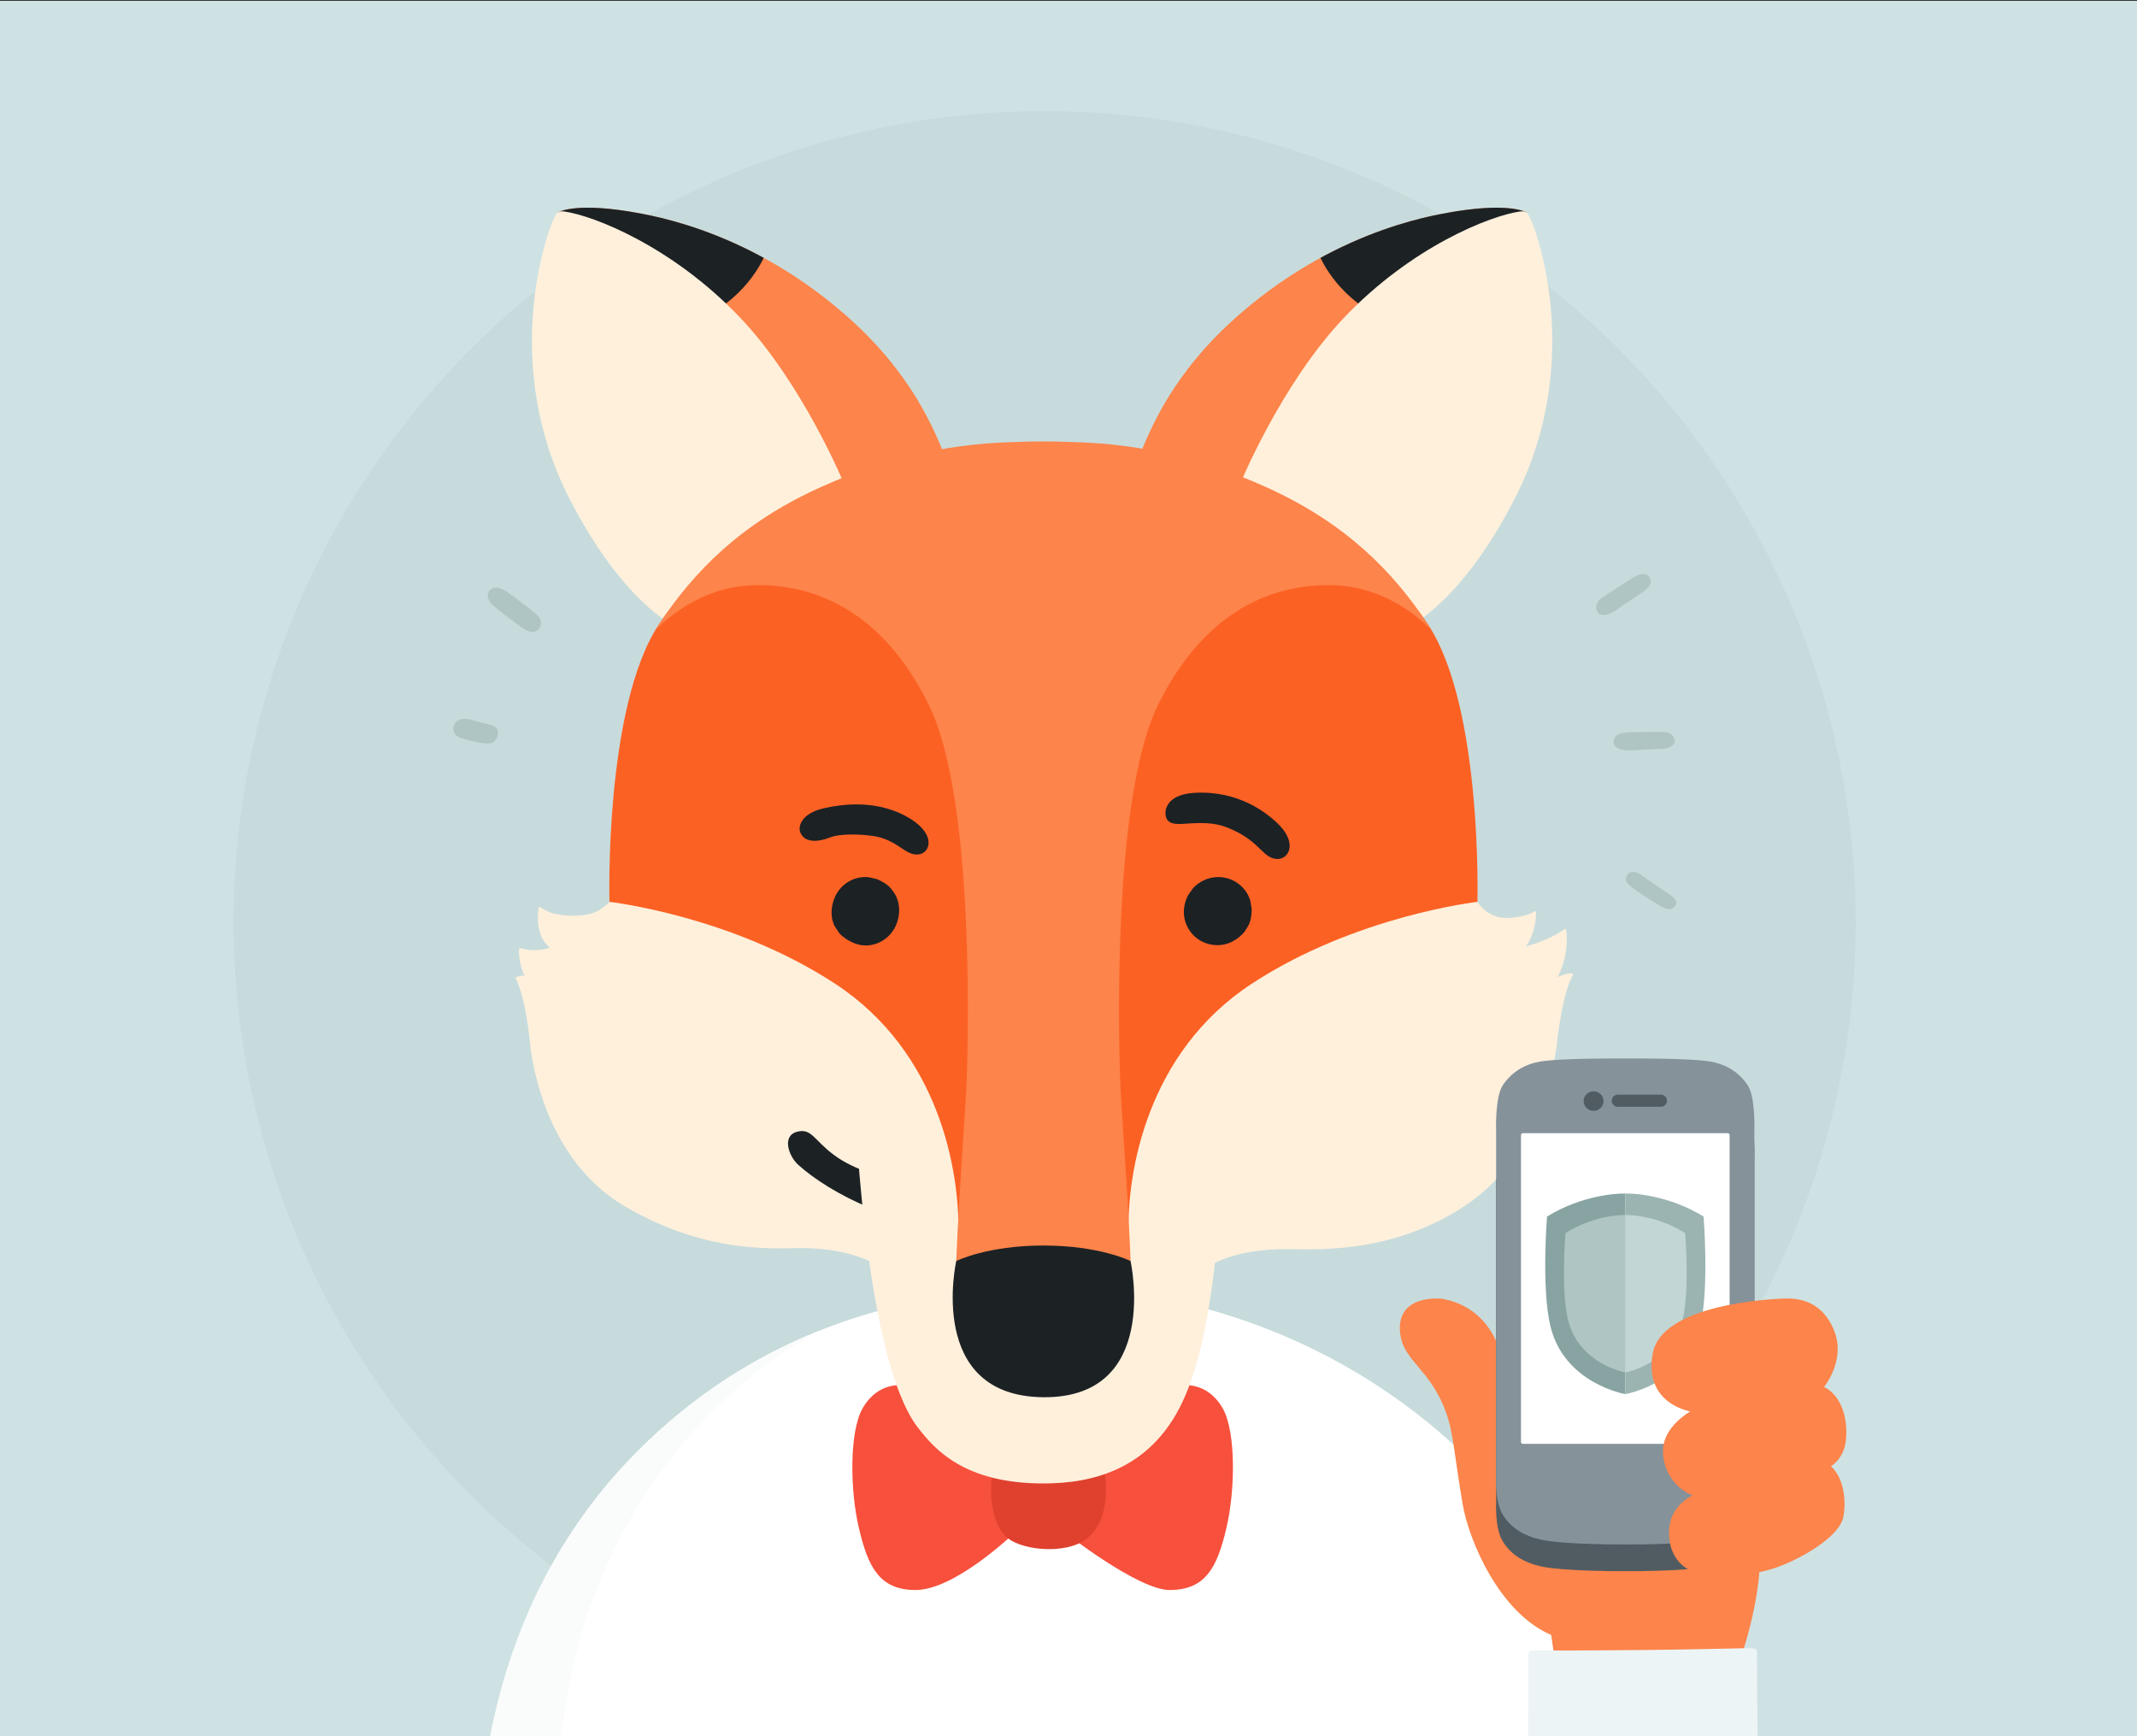 <?xml version="1.0" encoding="utf-8"?>
<!-- Generator: Adobe Illustrator 16.0.3, SVG Export Plug-In . SVG Version: 6.00 Build 0)  -->
<!DOCTYPE svg PUBLIC "-//W3C//DTD SVG 1.1//EN" "http://www.w3.org/Graphics/SVG/1.1/DTD/svg11.dtd">
<svg version="1.1" id="ffos_thomas_manig" xmlns="http://www.w3.org/2000/svg" xmlns:xlink="http://www.w3.org/1999/xlink" x="0px"
	 y="0px" width="480px" height="390px" viewBox="0 0 480 390" enable-background="new 0 0 480 390" xml:space="preserve">
<rect x="0" y="0" width="480" height="390" fill="#333333" stroke="none"/>
<g>
	<defs>
		<rect id="SVGID_67_" width="480" height="390"/>
	</defs>
	<clipPath id="SVGID_2_">
		<use xlink:href="#SVGID_67_"  overflow="visible"/>
	</clipPath>
	<rect y="0.188" clip-path="url(#SVGID_2_)" fill="#CEE2E3" width="480" height="394.873"/>
	<path clip-path="url(#SVGID_2_)" fill="#FAFBFB" d="M108.866,410.191c0,0,2.062-70.758,70.785-104.031
		c14.112-6.836,60.003-20.248,101.912-4.16c60.761,23.322,82.007,74.428,82.007,74.428l-1.635,28.82L108.866,410.191z"/>
	<g clip-path="url(#SVGID_2_)">
		<defs>
			<rect id="SVGID_69_" x="0" y="-4.873" width="480" height="394.873"/>
		</defs>
		<clipPath id="SVGID_4_">
			<use xlink:href="#SVGID_69_"  overflow="visible"/>
		</clipPath>
		<circle clip-path="url(#SVGID_4_)" fill="#C7DBDC" cx="234.646" cy="207.129" r="182.169"/>
		<path clip-path="url(#SVGID_4_)" fill="#AFC5C3" d="M112.864,137.725c0,0,2.896,2.211,4.41,3.26
			c1.513,1.051,3.051,1.596,4.014-0.125c0.964-1.717-1.065-3.191-2.629-4.361c-1.565-1.168-4.791-3.76-5.933-4.205
			c-0.486-0.189-2.107-0.83-3.008,0.695c-0.363,0.613-0.14,1.951,0.807,2.787C111.768,136.871,112.864,137.725,112.864,137.725z"/>
		<path clip-path="url(#SVGID_4_)" fill="#AFC5C3" d="M366.325,130.057c0,0-6.041,3.857-6.519,4.215
			c-0.479,0.359-1.841,1.529-1.014,3.148c0.826,1.613,3.573,0.209,4.921-0.846c1.348-1.051,5.447-3.582,6.103-4.217
			s1.513-1.811,0.508-2.895C369.235,128.289,367.515,129.277,366.325,130.057z"/>
		<path clip-path="url(#SVGID_4_)" fill="#AFC5C3" d="M373.325,164.4c0,0-6.376,0.008-7.634,0.113
			c-1.257,0.105-2.759,0.291-3.184,1.607c-0.424,1.314,0.645,2.641,4.25,2.42c3.606-0.219,6.154-0.322,7-0.371
			c0.847-0.045,2.561-0.654,2.398-1.854C375.991,165.119,374.994,164.355,373.325,164.4z"/>
		<path clip-path="url(#SVGID_4_)" fill="#AFC5C3" d="M368.326,196.338c0,0,5.019,3.467,6.221,4.264
			c1.205,0.801,2.504,1.76,1.776,2.791c-0.94,1.33-1.99,1.086-4.918-0.807c-2.928-1.896-6.212-3.834-6.205-4.965
			C365.212,196.105,366.569,195.26,368.326,196.338z"/>
		<path clip-path="url(#SVGID_4_)" fill="#AFC5C3" d="M111.736,165.287c0.243-0.969,0.223-1.994-1.583-2.445
			c-1.435-0.359-4.568-1.227-4.568-1.227s-2.229-0.633-3.231,0.707c-1.003,1.336-0.558,2.934,1.336,3.527
			c1.895,0.596,5.571,1.484,6.796,1.039C110.844,166.76,111.453,166.408,111.736,165.287z"/>
		<path clip-path="url(#SVGID_4_)" fill="#FFFFFF" d="M240.795,417.545l122.958,0.854c-0.554-11.93,1.083-57.432-35.135-91.908
			c-34.695-33.033-75.586-37.188-88.376-36.898l0.553-0.221h-22.758v1.297c-18.188,1.717-48.584,8.85-75.009,35.488
			c-35.217,35.502-35.237,80.313-35.789,92.242l110.797-0.77L240.795,417.545z"/>
		<path clip-path="url(#SVGID_4_)" fill="#F7503C" d="M227.603,344.543c0,0-13.087,12.594-21.918,12.615
			c-8.118,0.021-10.679-5.119-12.739-13.799c-2.062-8.682-2.159-21.637,0.749-26.916c2.373-4.309,7.431-7.432,14.487-3.496
			c7.057,3.932,16.548,10.24,18.485,12.674L227.603,344.543z"/>
		<path clip-path="url(#SVGID_4_)" fill="#F7503C" d="M238.844,343.98c0,0,16.735,13.178,23.856,13.178
			c8.119,0,10.679-5.119,12.739-13.799c2.061-8.682,2.159-21.637-0.749-26.916c-2.374-4.309-7.432-7.432-14.489-3.496
			c-7.056,3.932-16.547,10.24-18.484,12.674L238.844,343.98z"/>
		<path clip-path="url(#SVGID_4_)" fill="#DF412E" d="M247.587,328.121c0.839,2.922,2.436,12.928-3.622,17.609
			c-4.718,3.648-15.675,2.561-18.546-1.125c-4.378-5.613-2.326-15.09-2.326-15.09L247.587,328.121z"/>
		<path clip-path="url(#SVGID_4_)" fill="#FD844A" d="M342.852,47.73c0,0-3.257-2.23-15.801-0.264
			c-2.227,0.5-25.423,2.988-48.45,22.969c-15.474,13.428-20.395,26.324-23.192,33.277c-4.113,10.221,22.655,10.064,22.655,10.064
			L342.852,47.73z"/>
		<g clip-path="url(#SVGID_4_)">
			<defs>
				<path id="SVGID_71_" d="M296.014,56.496c0,0,2.628,8.152,12.413,13.951l38.416-25.006l-10.691-10.146L296.014,56.496z"/>
			</defs>
			<clipPath id="SVGID_6_">
				<use xlink:href="#SVGID_71_"  overflow="visible"/>
			</clipPath>
			<path clip-path="url(#SVGID_6_)" fill="#1C2124" d="M342.852,47.73c0,0-3.257-2.23-15.801-0.264
				c-2.227,0.5-25.423,2.988-48.45,22.969c-15.474,13.428-20.395,26.324-23.192,33.277c-4.113,10.221,22.655,10.064,22.655,10.064
				L342.852,47.73z"/>
		</g>
		<path clip-path="url(#SVGID_4_)" fill="#FFF0DC" d="M278.601,108.576c0,0,9.233-22.424,23.275-37.203
			c15.166-15.959,32.872-22.947,39.567-23.871c1.616-0.223,1.846,0.637,2.423,1.881c1.476,3.189,12.006,32.492-3.815,62.99
			c-16.489,31.787-32.704,31.98-33.094,31.785C306.568,143.965,278.601,108.576,278.601,108.576z"/>
		<path clip-path="url(#SVGID_4_)" fill="#FD844A" d="M125.292,47.73c0,0,3.257-2.23,15.801-0.264
			c2.227,0.5,25.423,2.988,48.449,22.969c15.474,13.428,20.396,26.324,23.194,33.277c4.112,10.221-22.656,10.064-22.656,10.064
			L125.292,47.73z"/>
		<g clip-path="url(#SVGID_4_)">
			<defs>
				<path id="SVGID_73_" d="M172.129,56.496c0,0-2.627,8.152-12.412,13.951L121.3,45.441l10.692-10.146L172.129,56.496z"/>
			</defs>
			<clipPath id="SVGID_8_">
				<use xlink:href="#SVGID_73_"  overflow="visible"/>
			</clipPath>
			<path clip-path="url(#SVGID_8_)" fill="#1C2124" d="M125.292,47.73c0,0,3.257-2.23,15.801-0.264
				c2.227,0.5,25.423,2.988,48.449,22.969c15.474,13.428,20.396,26.324,23.194,33.277c4.112,10.221-22.656,10.064-22.656,10.064
				L125.292,47.73z"/>
		</g>
		<path clip-path="url(#SVGID_4_)" fill="#FFF0DC" d="M189.542,108.576c0,0-9.232-22.424-23.274-37.203
			c-15.167-15.959-32.873-22.947-39.566-23.871c-1.616-0.223-1.847,0.637-2.424,1.881c-1.476,3.189-12.005,32.492,3.814,62.99
			c16.488,31.787,32.704,31.98,33.095,31.785C161.574,143.965,189.542,108.576,189.542,108.576z"/>
		<path clip-path="url(#SVGID_4_)" fill="#FFF0DC" d="M215.929,226.275c-0.027,0.035-1.408-0.041-3.821-0.203
			c-6.774-5.523-30.482-22.264-41.639-24.309c-0.123-0.021-29.749-2.854-29.749-2.854s-2.772,2.65-3.826,3.672
			c-1.717,1.66-3.546,3.199-8.375,3.111c-3.037-0.057-4.816-0.592-5.783-1.082c-0.832-0.42-1.213-0.713-1.421-0.861
			c-0.125-0.092-0.248-0.27-0.372,0.494c-0.136,0.832-0.79,5.986,2.56,8.607c-1.466,0.574-3.372,0.689-5.032,0.461
			c-0.919-0.123-1.376-0.273-1.619-0.346c-0.148-0.045-0.294,0.061-0.284,0.85c0.005,0.502,0.141,3.119,1.25,5.344
			c-0.58-0.008-1.338,0.061-1.937,0.395c-0.25,0.141,0.092,0.287,0.399,1.15c0.357,1.008,1.671,3.975,2.673,12.592
			c0,0,1.478,26.021,21.43,37.697c18.979,11.104,34.466,9.252,40.112,9.357c15.821,0.297,20.167,6.797,23.063,8.654
			C206.457,290.863,216.151,225.979,215.929,226.275z"/>
		<path clip-path="url(#SVGID_4_)" fill="#FD844A" d="M355.178,343.977c-2.558-14.176-5.561-30.689-5.657-30.625
			c-0.167,0.111-12.035-7.354-12.035-7.354s-1.393-12.063-13.594-14.264c0,0-10.631-1.232-9.358,8.023
			c0.835,6.072,6.679,7.77,10.195,17.326c1.783,4.846,1.838,9.191,3.788,20.723c1.384,8.191,8.229,24.457,19.907,29.451
			c0.458,3.406,1.164,7.918,2.099,11.832l37.549,1.225c0,0,6.239-14.205,7.13-27.688
			C395.968,341.061,364.217,343.148,355.178,343.977z"/>
		<path clip-path="url(#SVGID_4_)" fill="#505C62" d="M394.077,337.271v-8.254l-0.021,0.014v-31.4v-29.133v-8.365
			c0,0,0.309-7.709-1.534-10.422c-1.236-1.818-3.889-4.768-9.251-5.389c-4.765-0.553-13.596-0.578-18.218-0.568
			c-4.623-0.01-13.456,0.016-18.219,0.568c-5.364,0.621-8.017,3.57-9.252,5.389c-1.841,2.713-1.534,10.422-1.534,10.422v8.365
			v29.133v35.912l0.01,0.006v3.723c0,0-0.341,5.641,1.304,8.631c1.536,2.789,4.607,5.463,10.519,6.256
			c3.636,0.484,8.611,0.67,12.898,0.734l-0.023,0.018c0.689,0,2.26,0.018,4.312,0.016c2.051,0.002,3.622-0.016,4.311-0.016
			l-0.023-0.018c4.289-0.064,9.264-0.25,12.898-0.734c5.912-0.793,8.983-3.467,10.519-6.256
			C394.416,342.912,394.077,337.271,394.077,337.271z"/>
		<circle clip-path="url(#SVGID_4_)" fill="#707E84" cx="365.067" cy="334.779" r="4.869"/>
		<path clip-path="url(#SVGID_4_)" fill="#1C2124" d="M179.051,254.219c-3.541,0.926-1.862,5.523,0.218,7.41
			c3.486,3.156,9.315,6.916,16.014,9.639c6.7,2.725,3.05-7.025,3.05-7.025s-6.157-1.199-11.003-4.795
			C182.814,256.098,182.297,253.371,179.051,254.219z"/>
		<path clip-path="url(#SVGID_4_)" fill="#FFF0DC" d="M192.165,250.75c0,0,2.317,54.752,13.969,69.875
			c3.76,4.881,10.409,12.598,28.237,12.598c10.948,0,24.936-3.043,32.025-20.105c5.898-14.189,6.866-33.945,8.532-49.768
			C275.678,256.219,192.165,250.75,192.165,250.75z"/>
		<path clip-path="url(#SVGID_4_)" fill="#FFF0DC" d="M353.254,218.701c-0.368-0.207-1.667,0.025-3.426,0.797
			c2.774-5.072,2.112-10.813,1.773-10.863c-0.269-0.037-0.056,0.242-2.712,1.598c-2.292,1.17-4.394,1.893-6.123,2.338
			c2.143-3.096,2.245-6.75,2.245-7.283c0-0.625-0.114-0.75-0.449-0.514c-0.131,0.092-1.601,1.17-5.654,1.418
			c-4.793,0.297-7.061-3.609-7.061-3.609l-4.308-3.672l-61.631,23.098c0,0-0.019,1.693-0.041,3.891
			c-7.797,0.285-12.951,0.32-13.022,0.377c-22.725,18.463,9.471,64.588,12.368,62.73c2.897-1.857,7.071-8.129,22.893-8.426
			c5.646-0.104,23.572,1.732,40.845-9.664c19.296-12.732,20.868-37.619,20.868-37.619c1.149-8.746,2.315-11.584,2.674-12.592
			C352.799,219.842,353.504,218.84,353.254,218.701z"/>
		<g clip-path="url(#SVGID_4_)">
			<path fill="#FC6124" d="M147.967,140.309c-12.262,18.596-11.074,62.273-11.074,62.273s27.377,3.094,50.733,18.42
				c23.548,15.451,27.931,42.34,27.632,55.934c-0.297,13.594-0.222,16.787-0.222,16.787l14.931,0.074l-7.576-174.484
				C185.689,120.16,162.191,118.736,147.967,140.309z"/>
			<path fill="#FC6124" d="M320.774,140.309c-14.225-21.572-37.721-20.148-74.424-20.996l-7.575,174.484l14.931-0.074
				c0,0,0.074-3.193-0.225-16.787c-0.296-13.594,4.086-40.482,27.633-55.934c23.358-15.326,50.733-18.42,50.733-18.42
				S333.036,158.904,320.774,140.309z"/>
		</g>
		<path clip-path="url(#SVGID_4_)" fill="#FD844A" d="M320.774,140.309c-7.928-12.023-18.564-22.777-36.018-30.719
			c-12.636-5.75-27.127-9.893-43.374-10.268v0.002c-2.409-0.117-4.75-0.166-7.012-0.16c-2.261-0.006-4.602,0.043-7.012,0.16
			l0.001-0.002c-16.246,0.375-30.739,4.518-43.373,10.268c-17.456,7.941-28.091,18.695-36.02,30.719
			c-0.26,0.393-0.512,0.797-0.759,1.213c3.149-3.176,10.724-9.527,21.329-10.027c7.916-0.371,16.491,1.434,24.37,7.154
			c5.806,4.219,11.235,10.564,15.742,19.734c10.622,21.617,8.69,78.516,8.468,84.902c-0.222,6.389-3.342,45.535-2.228,51.33
			c0.735,3.83,11.96,2.367,19.481,0.938c7.522,1.43,18.746,2.893,19.484-0.938c1.114-5.795-2.005-44.941-2.229-51.33
			c-0.223-6.387-2.153-63.285,8.469-84.902c4.507-9.17,9.935-15.516,15.742-19.734c7.879-5.721,16.452-7.525,24.369-7.154
			c10.604,0.5,18.179,6.852,21.329,10.027C321.287,141.105,321.034,140.701,320.774,140.309z"/>
		<path clip-path="url(#SVGID_4_)" fill="#1C2124" d="M253.938,283.262c0,0-6.882-3.484-19.568-3.484
			c-12.685,0-19.582,3.484-19.582,3.484s-6.855,30.373,19.582,30.592C260.807,314.068,253.938,283.262,253.938,283.262z"/>
		<g clip-path="url(#SVGID_4_)">
			<defs>
				<path id="SVGID_75_" d="M240.795,417.545l122.958,0.854c-0.554-11.93,1.083-57.432-35.135-91.908
					c-34.695-33.033-75.586-37.188-88.376-36.898l0.553-0.221h-22.758v1.297c-18.188,1.717-48.584,8.85-75.009,35.488
					c-35.217,35.502-35.237,80.313-35.789,92.242l110.797-0.77L240.795,417.545z"/>
			</defs>
			<clipPath id="SVGID_10_">
				<use xlink:href="#SVGID_75_"  overflow="visible"/>
			</clipPath>
			<g clip-path="url(#SVGID_10_)">
				<path fill="#FAFBFB" d="M133.019,359.551c17.473-46.961,54.328-62.232,54.328-62.232l0.146-0.504
					c-14.482,5.715-29.992,14.611-44.449,28.4c-30.417,29.014-37.57,63.852-39.533,84.316l20.537,6.408
					C124.048,415.939,124.341,382.875,133.019,359.551z"/>
			</g>
		</g>
		<path clip-path="url(#SVGID_4_)" fill="#1C2124" d="M185.075,181.553c-5.457,1.256-5.706,4.324-5.371,5.283
			c0.932,2.664,4.261,2.264,6.702,1.287c2.177-0.869,6.432-0.793,9.588-0.354c5.77,0.797,7.367,4.703,10.519,4.127
			c2.469-0.453,3.639-4.396-1.908-7.902C202.126,182.43,195.683,179.113,185.075,181.553z"/>
		<path clip-path="url(#SVGID_4_)" fill="#1C2124" d="M268.42,178.082c-5.591,0.293-6.727,3.066-6.638,4.758
			c0.15,2.816,3.121,2.256,5.744,2.105c5.011-0.289,7.051,0.391,9.639,1.594c6.032,2.811,6.592,6.387,9.797,6.416
			c2.51,0.023,4.787-3.734-0.446-8.426C284.333,182.574,278.249,177.572,268.42,178.082z"/>
		<g clip-path="url(#SVGID_4_)">
			<path fill="#1C2124" d="M279.118,209.771c0.481-0.494,0.83-1.104,1.182-1.695c0.69-1.166,0.819-2.561,0.852-3.871
				c-0.109-0.643-0.217-1.285-0.324-1.928c-0.415-1.318-1.136-2.439-2.161-3.365c-1.463-1.307-3.417-1.984-5.373-1.895
				c-2.033,0.094-3.983,1.02-5.349,2.531c-0.375,0.539-0.748,1.08-1.122,1.621c-0.601,1.178-0.881,2.426-0.842,3.748
				c-0.001,0.023-0.001,0.051-0.002,0.076c0.061-0.643,0.12-1.283,0.181-1.924c-0.003,0.018-0.005,0.033-0.009,0.047
				c0.222-0.607,0.442-1.215,0.663-1.824c-0.006,0.012-0.013,0.023-0.019,0.035c0.373-0.539,0.747-1.08,1.121-1.621
				c-0.013,0.014-0.026,0.029-0.04,0.041c-1.344,1.381-2.03,3.463-1.962,5.367c0.069,2.014,0.978,3.949,2.483,5.293
				c1.463,1.307,3.417,1.982,5.375,1.895C275.865,212.205,277.675,211.254,279.118,209.771L279.118,209.771z"/>
		</g>
		<g clip-path="url(#SVGID_4_)">
			<path fill="#1C2124" d="M201.344,201.459c-0.276-0.631-0.708-1.186-1.123-1.736c-0.818-1.082-2.061-1.73-3.262-2.258
				c-0.636-0.143-1.272-0.285-1.909-0.43c-1.377-0.115-2.689,0.125-3.937,0.725c-1.764,0.857-3.134,2.412-3.792,4.258
				c-0.684,1.918-0.787,4.076,0.093,5.914c0.359,0.551,0.717,1.102,1.078,1.654c0.86,1.002,2.133,1.736,3.372,2.201
				c0.024,0.01,0.047,0.02,0.07,0.029c-0.57-0.297-1.364-0.598-1.935-0.895c0.014,0.008,0.027,0.016,0.041,0.023
				c-0.479-0.434-0.959-0.871-1.437-1.305c0.008,0.012,0.015,0.021,0.023,0.033c-0.359-0.553-0.717-1.104-1.075-1.652
				c0.007,0.016,0.015,0.033,0.022,0.049c0.77,1.771,2.661,3.197,4.448,3.857c1.893,0.695,3.808,0.588,5.623-0.297
				c1.763-0.857,3.133-2.412,3.792-4.256C202.142,205.398,202.169,203.359,201.344,201.459L201.344,201.459z"/>
		</g>
		<path clip-path="url(#SVGID_4_)" fill="#EDF4F6" d="M394.981,399.053c-0.298-12.48-0.335-24.037-0.335-26.426
			c0-2.391,0.195-2.395-1.913-2.408c-1.193-0.01-9.703,0.264-22.489,0.402c-12.041,0.131-24.568,0.146-25.35,0.113
			c-1.484-0.066-1.613,0.193-1.613,1.164c-0.001,1.113-0.065,26.014-0.065,26.014L394.981,399.053z"/>
		<path clip-path="url(#SVGID_4_)" fill="#FAFBFB" d="M231.972,356.936"/>
		<path clip-path="url(#SVGID_4_)" fill="#85929A" d="M394.077,331.271v-8.254l-0.021,0.016v-31.402V262.5v-8.363
			c0,0,0.309-7.713-1.534-10.424c-1.236-1.818-3.889-4.77-9.251-5.391c-4.765-0.551-13.596-0.576-18.218-0.566
			c-4.623-0.01-13.456,0.016-18.219,0.566c-5.364,0.621-8.017,3.572-9.252,5.391c-1.841,2.711-1.534,10.424-1.534,10.424v8.363
			v29.131v35.914l0.01,0.006v3.721c0,0-0.341,5.641,1.304,8.631c1.536,2.787,4.607,5.463,10.519,6.256
			c3.636,0.486,8.611,0.672,12.898,0.738l-0.023,0.016c0.689,0,2.26,0.018,4.312,0.016c2.051,0.002,3.622-0.016,4.311-0.016
			l-0.023-0.016c4.289-0.066,9.264-0.252,12.898-0.738c5.912-0.793,8.983-3.469,10.519-6.256
			C394.416,336.912,394.077,331.271,394.077,331.271z"/>
		<path clip-path="url(#SVGID_4_)" fill="#FFFFFF" d="M341.632,254.988c0-0.246,0.201-0.449,0.448-0.449h45.973
			c0.248,0,0.448,0.203,0.448,0.449v68.895c0,0.246-0.201,0.447-0.448,0.447h-45.973c-0.247,0-0.448-0.201-0.448-0.447V254.988z"/>
		<g clip-path="url(#SVGID_4_)">
			<path fill="#87A4A2" d="M347.488,273.27c0,0-1.282,15.854,0.708,24.439c3.033,13.09,16.872,15.443,16.872,15.443V268.1
				C363.169,268.047,355.267,268.477,347.488,273.27z"/>
			<path fill="#9BB4B2" d="M382.647,273.27c0,0,1.28,15.854-0.709,24.439c-3.033,13.09-16.87,15.443-16.87,15.443V268.1
				C366.963,268.047,374.868,268.477,382.647,273.27z"/>
			<path fill="#AFC5C3" d="M351.63,276.98c0,0-1.029,12.439,0.497,19.178c2.326,10.271,12.941,12.117,12.941,12.117v-35.352
				C363.612,272.883,357.597,273.221,351.63,276.98z"/>
			<path fill="#C1D6D5" d="M378.504,276.98c0,0,1.029,12.439-0.497,19.178c-2.326,10.271-12.939,12.117-12.939,12.117v-35.352
				C366.521,272.883,372.537,273.221,378.504,276.98z"/>
		</g>
		<g clip-path="url(#SVGID_4_)">
			<path fill="#505C62" d="M359.616,245.879c-0.394-0.439-0.96-0.709-1.549-0.738c-0.557-0.047-1.208,0.201-1.622,0.564
				c-0.44,0.383-0.708,0.941-0.735,1.527c-0.024,0.568,0.182,1.131,0.561,1.553c0.405,0.453,0.951,0.686,1.548,0.738
				c0.2,0.02,0.401-0.016,0.598-0.045c0.389-0.059,0.725-0.285,1.025-0.518c0.125-0.143,0.249-0.285,0.375-0.426
				c0.219-0.334,0.339-0.701,0.359-1.102C360.201,246.865,359.994,246.301,359.616,245.879z"/>
			<path fill="#505C62" d="M374.424,247.25c0,0.752-0.608,1.363-1.362,1.363h-9.68c-0.752,0-1.363-0.611-1.363-1.363l0,0
				c0-0.752,0.611-1.363,1.363-1.363h9.68C373.816,245.887,374.424,246.498,374.424,247.25L374.424,247.25z"/>
		</g>
		<path clip-path="url(#SVGID_4_)" fill="#FD844A" d="M409.243,312.125c0,0,5.615-6.203,2.675-13.369
			c-1.784-4.346-5.182-7.133-10.53-7.076c-4.012,0.041-28.134,1.393-30.139,12.258c-2.307,12.496,10.194,13.926,12.256,13.369
			C385.565,316.75,409.243,312.125,409.243,312.125z"/>
		<path clip-path="url(#SVGID_4_)" fill="#FD844A" d="M381.499,316.025c0,0-7.966,3.508-7.966,9.916
			c0,6.406,5.348,10.361,8.468,10.252c0,0,27.43-5.813,27.632-5.906c0.724-0.336,4.568-1.895,5.015-7.018
			c0.434-5.01-1.225-10.754-6.185-12.201C403.504,309.619,381.499,316.025,381.499,316.025z"/>
		<path clip-path="url(#SVGID_4_)" fill="#FD844A" d="M380.719,335.58c0,0-5.126,2.117-5.738,7.297
			c-0.614,5.18,1.838,9.248,6.182,10.475c4.347,1.225,12.09,0.668,17.438-1.115c5.35-1.783,14.542-6.852,15.432-11.477
			c0.892-4.623-0.333-10.639-4.289-12.367C405.789,326.666,380.719,335.58,380.719,335.58z"/>
	</g>
</g>
<g>
	<defs>
		<rect id="SVGID_77_" x="580" y="0.187" width="480" height="390"/>
	</defs>
	<clipPath id="SVGID_12_">
		<use xlink:href="#SVGID_77_"  overflow="visible"/>
	</clipPath>
	<g clip-path="url(#SVGID_12_)">
		<defs>
			<rect id="SVGID_79_" x="580" y="-4.873" width="480" height="394.873"/>
		</defs>
		<clipPath id="SVGID_14_">
			<use xlink:href="#SVGID_79_"  overflow="visible"/>
		</clipPath>
		<g clip-path="url(#SVGID_14_)">
			<defs>
				<rect id="SVGID_81_" x="580" y="-4.873" width="480" height="394.873"/>
			</defs>
			<clipPath id="SVGID_16_">
				<use xlink:href="#SVGID_81_"  overflow="visible"/>
			</clipPath>
			<g clip-path="url(#SVGID_16_)">
				<g>
					<path fill="#FFFFFF" d="M1137.213,321.222c0.11-0.115,0.214-0.236,0.316-0.359l25.443-30.768l124.872-16.517l-2.425-18.336
						l-124.448,16.461l-86.335-24.902l-73.516-37.566l12.239-41.289c0.005-0.017,0.01-0.036,0.015-0.054l11.614-40.104
						L1127.17,43.29c1.227-1.023,1.636-1.647,2.183-2.672l63.517-119.009l-15.728-8.394l-62.688,117.457l-102.945,85.126
						c-2.568,2.11-1.998,1.92-2.88,4.392l-12.368,42.71l-12.431,41.94l-107.073,1.687l0.292,18.494l101.271-1.595L949.606,320.3
						l-27.086,7.543l-49.773-100.38l-13.974,6.929l48.449,97.71l-62.712,17.462l-61.414-34.915l-59.696-56.936l13.205,1.146
						c0.266,0.022,0.534,0.034,0.8,0.034c0.874,0,1.744-0.123,2.587-0.368l102.504-29.86l-5.172-17.759l-100.845,29.377
						l-104.762-9.091l-147.032-58.964l-7.637-52.36l122.954-55.403l118.006,25.71c0.55,0.119,1.811,0.268,2.365,0.268
						c1.51,0,2.297-0.527,3.579-1.37l45.34-29.796l57.229-8.093l3.698,67.898c0.024,0.429,0.085,0.855,0.177,1.274l16.715,74.882
						l15.224-3.398l-16.574-74.251l-1.904-34.953l152.959-33.92c5.463-1.158,4.836-1.716,5.954-6.056l20.726-101.627l-15.284-3.115
						l-19.715,96.665l-145.5,32.266l-5.995-109.994l-15.575,0.85l4.242,77.846l-60.292,8.525c-1.14,0.162-2.229,0.573-3.19,1.205
						l-44.06,28.954L539.012,35.214L515.345-72.891l-15.238,3.338L522.642,33.38c-37.054-2.178-100.482-5.893-114.466-6.634
						l-97.732-72.15l-9.265,12.55l99.619,73.545c2.028,1.567,2.247,1.486,3.869,1.513c3.792,0.134,92.273,5.29,126.73,7.315
						l39.353,8.575l-105.612,47.589l-151.07-3.959l-0.465,17.822l145.263,3.806l8.286,56.813c0.236,1.631,0.577,4.121,1.316,4.896
						c0.597,0.879,1.723,1.125,4.392,2.352l37.73,15.133l-13.871,42.676l-162.795-0.646l-0.061,15.599l102.813,0.407l0.402,113.504
						c0.006,1.549,0.026,3.502,0.725,4.6c0.796,1.444,3.175,2.233,4.683,2.841l66.875,26.854l-26.526,61.079l16.353,7.102
						l26.719-61.53l55.799,22.427c1.286,0.517,2.687,0.682,4.057,0.478l188.341-28.07l-13.601,36.344l14.608,5.466l15.57-41.602
						l101.68,35.445l-9.22,53.582l15.374,2.646l9.089-52.82l152.715,6.472c0.111,0.005,0.221,0.007,0.332,0.007
						c3.298,0,6.257-2.083,7.358-5.219l29.69-84.646l111.689,24.825l3.386-15.228l-104.335-23.19L1137.213,321.222z M405.324,42.215
						c0.036,0,0.073,0,0.107,0C405.406,42.215,405.371,42.216,405.324,42.215z M1067.013,263.676
						c0.525,0.269,1.077,0.486,1.645,0.649l77.014,22.213l-20.01,24.197l-34.911,37.278l-122.682-27.268l27.707-93.473
						L1067.013,263.676z M452.659,368.779l-0.384-108.136l50.072,0.199c0.011,0,0.02,0,0.032,0c1.819,0,3.848-0.076,5.201-1.162
						c1.157-0.928,1.352-1.747,2.215-4.227l15.307-47.09l89.188,35.767L613.88,284.1l-52.062,12.424
						c-1.403,0.335-3.285,0.864-3.872,1.411c-1.006,0.865-1.692,2.459-2.235,3.709l-40.136,92.422L452.659,368.779z
						 M585.558,422.193l-53.436-21.476l38.167-87.889l54.503-13.005c2.122-0.507,4.703-0.959,5.591-2.333
						c1.068-1.463,0.971-2.788,1.254-6.247l0.421-41.456l66.479,5.767l74.488,71.044c0.461,0.44,0.973,0.822,1.528,1.137
						l24.617,13.996l-18.852,51.435L585.558,422.193z M796.097,395.441l16.824-45.895l28.282,15.934
						c1.184,0.674,2.095,0.563,4.368-0.021l63.617-17.713l-14.145,82.185L796.097,395.441z M1055.202,439.566l-144.933-6.143
						l15.542-90.306l31.526-8.778l125.025,27.789L1055.202,439.566z"/>
				</g>
			</g>
		</g>
	</g>
</g>
</svg>
